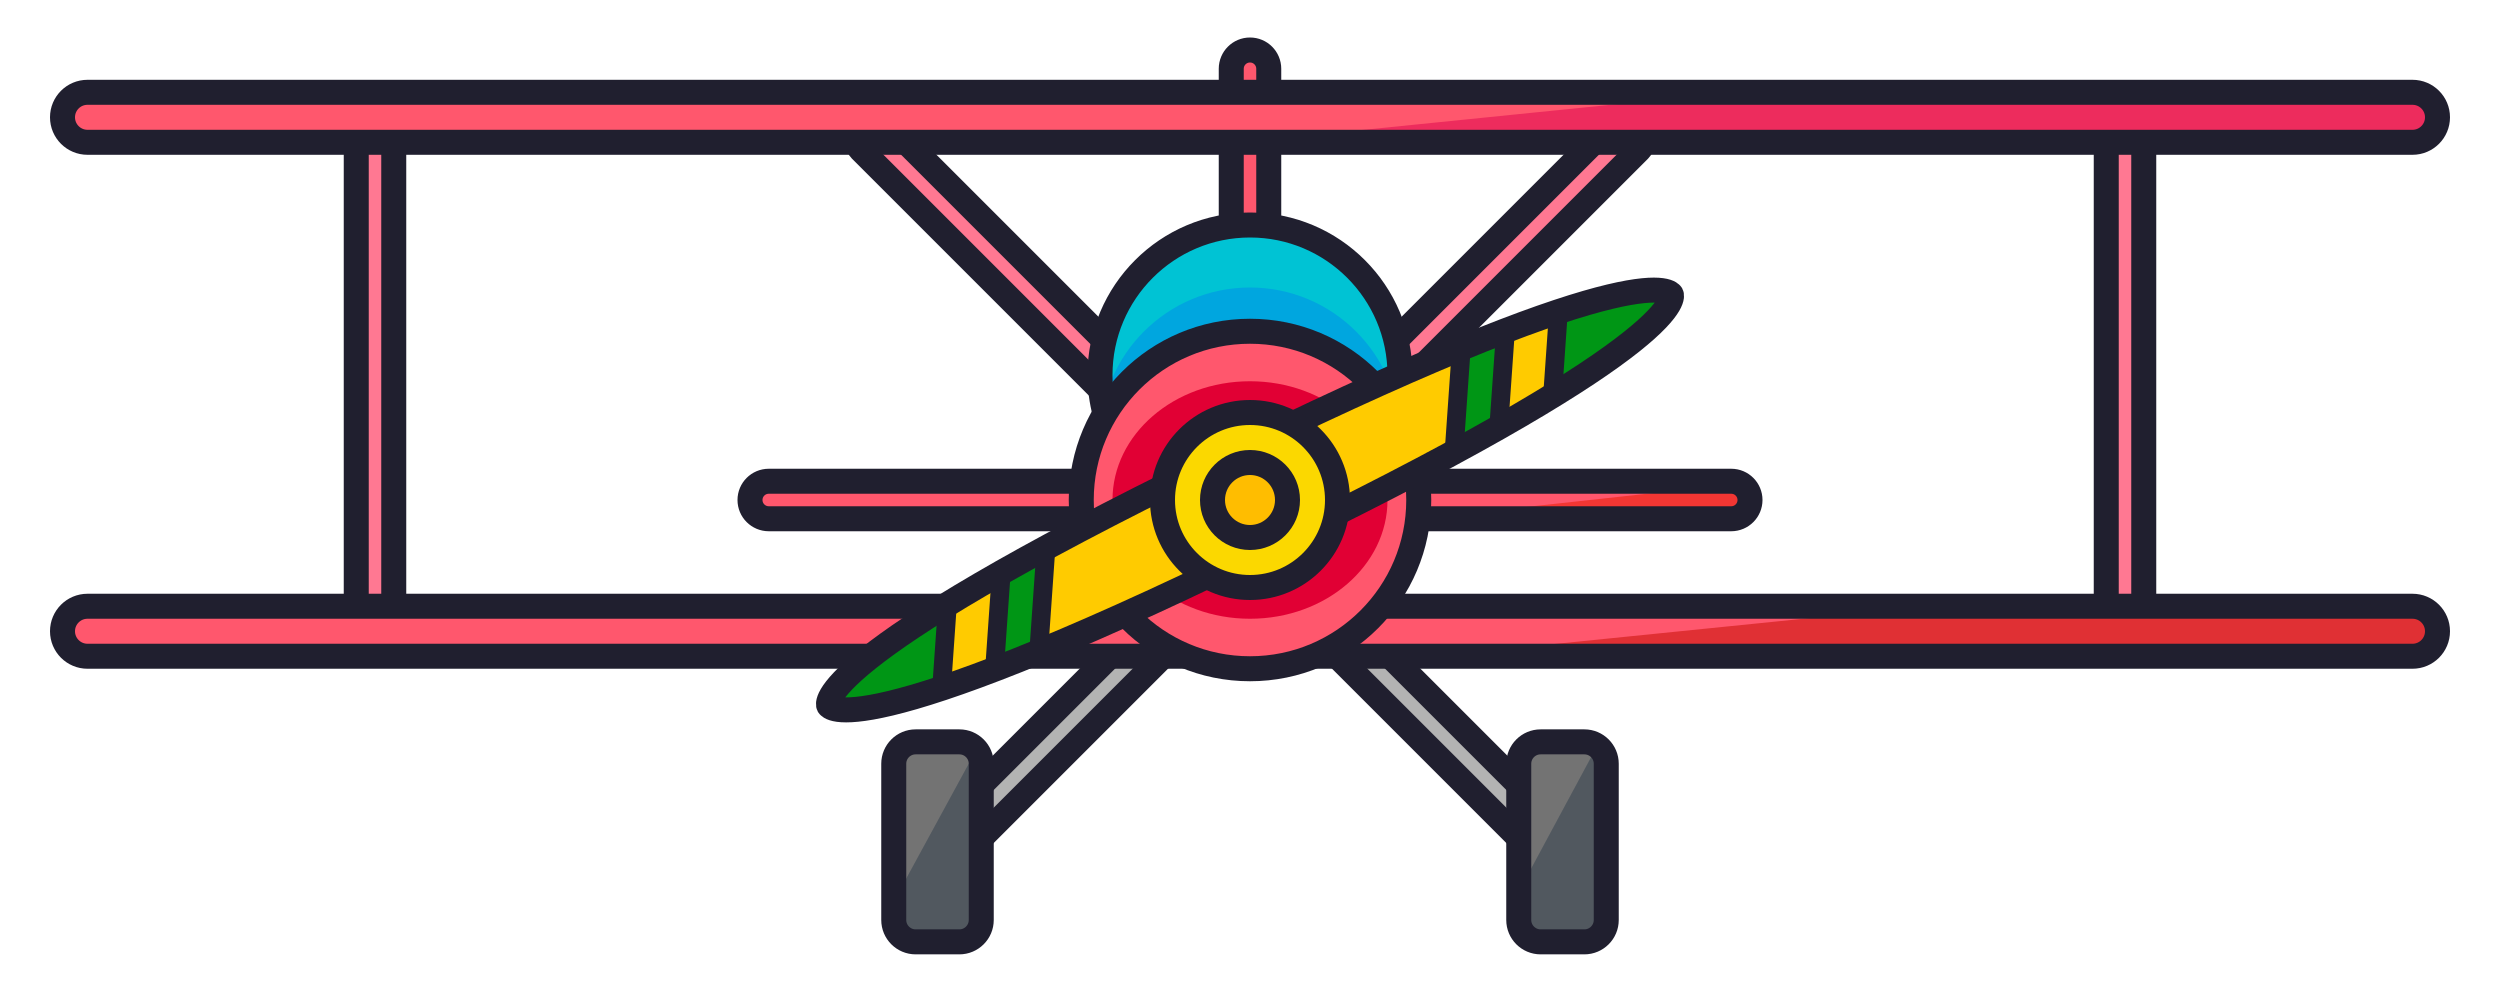 <?xml version="1.0" encoding="UTF-8" standalone="no"?>
<!DOCTYPE svg PUBLIC "-//W3C//DTD SVG 1.1//EN" "http://www.w3.org/Graphics/SVG/1.1/DTD/svg11.dtd">
<svg width="100%" height="100%" viewBox="0 0 200 80" version="1.1" xmlns="http://www.w3.org/2000/svg" xmlns:xlink="http://www.w3.org/1999/xlink" xml:space="preserve" xmlns:serif="http://www.serif.com/" style="fill-rule:evenodd;clip-rule:evenodd;stroke-linecap:round;stroke-miterlimit:1.5;">
    <g>
        <g>
            <path d="M91.809,50.533C91.516,50.241 91.041,50.241 90.748,50.533L74.47,66.812C74.177,67.104 74.177,67.579 74.47,67.872L75.53,68.933C75.823,69.226 76.298,69.226 76.591,68.933L92.869,52.655C93.162,52.362 93.162,51.887 92.869,51.594L91.809,50.533Z" style="fill:rgb(179,179,179);stroke:rgb(32,31,47);stroke-width:2px;"/>
            <path d="M78.5,61.099C78.5,60.133 77.716,59.349 76.75,59.349L73.25,59.349C72.284,59.349 71.5,60.133 71.5,61.099L71.5,73.599C71.5,74.565 72.284,75.349 73.25,75.349L76.75,75.349C77.716,75.349 78.5,74.565 78.5,73.599L78.5,61.099Z" style="fill:rgb(115,115,115);"/>
            <clipPath id="_clip1">
                <path d="M78.5,61.099C78.5,60.133 77.716,59.349 76.75,59.349L73.25,59.349C72.284,59.349 71.5,60.133 71.5,61.099L71.5,73.599C71.5,74.565 72.284,75.349 73.25,75.349L76.75,75.349C77.716,75.349 78.5,74.565 78.5,73.599L78.5,61.099Z"/>
            </clipPath>
            <g clip-path="url(#_clip1)">
                <path d="M83.283,50.474L60.289,92.706L73.717,100.926L96.711,58.695L83.283,50.474Z" style="fill:rgb(81,88,95);"/>
            </g>
            <path d="M78.5,61.099C78.5,60.133 77.716,59.349 76.75,59.349L73.25,59.349C72.284,59.349 71.5,60.133 71.5,61.099L71.5,73.599C71.5,74.565 72.284,75.349 73.25,75.349L76.75,75.349C77.716,75.349 78.5,74.565 78.5,73.599L78.5,61.099Z" style="fill:none;stroke:rgb(32,31,47);stroke-width:2px;"/>
        </g>
        <g>
            <path d="M108.191,50.53C108.484,50.238 108.959,50.238 109.252,50.53L125.53,66.809C125.823,67.101 125.823,67.576 125.53,67.869L124.47,68.93C124.177,69.223 123.702,69.223 123.409,68.93L107.131,52.652C106.838,52.359 106.838,51.884 107.131,51.591L108.191,50.53Z" style="fill:rgb(179,179,179);stroke:rgb(32,31,47);stroke-width:2px;"/>
            <path d="M128.5,61.099C128.5,60.133 127.716,59.349 126.75,59.349L123.25,59.349C122.284,59.349 121.5,60.133 121.5,61.099L121.5,73.599C121.5,74.565 122.284,75.349 123.25,75.349L126.75,75.349C127.716,75.349 128.5,74.565 128.5,73.599L128.5,61.099Z" style="fill:rgb(115,115,115);"/>
            <clipPath id="_clip2">
                <path d="M128.5,61.099C128.5,60.133 127.716,59.349 126.75,59.349L123.25,59.349C122.284,59.349 121.5,60.133 121.5,61.099L121.5,73.599C121.5,74.565 122.284,75.349 123.25,75.349L126.75,75.349C127.716,75.349 128.5,74.565 128.5,73.599L128.5,61.099Z"/>
            </clipPath>
            <g clip-path="url(#_clip2)">
                <path d="M133.228,49.537L110.497,91.768L123.771,99.988L146.501,57.757L133.228,49.537Z" style="fill:rgb(81,88,95);"/>
            </g>
            <path d="M128.5,61.099C128.5,60.133 127.716,59.349 126.75,59.349L123.25,59.349C122.284,59.349 121.5,60.133 121.5,61.099L121.5,73.599C121.5,74.565 122.284,75.349 123.25,75.349L126.75,75.349C127.716,75.349 128.5,74.565 128.5,73.599L128.5,61.099Z" style="fill:none;stroke:rgb(32,31,47);stroke-width:2px;"/>
        </g>
    </g>
    <g>
        <path d="M140,40C140,39.172 139.328,38.5 138.5,38.5L61.5,38.5C60.672,38.5 60,39.172 60,40C60,40.828 60.672,41.5 61.5,41.5L138.5,41.5C139.328,41.5 140,40.828 140,40Z" style="fill:rgb(255,87,109);"/>
        <clipPath id="_clip3">
            <path d="M140,40C140,39.172 139.328,38.5 138.5,38.5L61.5,38.5C60.672,38.5 60,39.172 60,40C60,40.828 60.672,41.5 61.5,41.5L138.5,41.5C139.328,41.5 140,40.828 140,40Z"/>
        </clipPath>
        <g clip-path="url(#_clip3)">
            <path d="M189.801,97.978L218.964,29.955L87.342,44.36L58.179,112.383L189.801,97.978Z" style="fill:rgb(243,54,51);"/>
        </g>
        <path d="M140,40C140,39.172 139.328,38.5 138.5,38.5L61.5,38.5C60.672,38.5 60,39.172 60,40C60,40.828 60.672,41.5 61.5,41.5L138.5,41.5C139.328,41.5 140,40.828 140,40Z" style="fill:none;stroke:rgb(32,31,47);stroke-width:2px;stroke-linejoin:round;"/>
        <path d="M100,40C100.828,40 101.5,39.328 101.5,38.5L101.5,5.5C101.5,4.672 100.828,4 100,4C99.172,4 98.5,4.672 98.5,5.5L98.5,38.5C98.5,39.328 99.172,40 100,40Z" style="fill:rgb(255,87,109);stroke:rgb(32,31,47);stroke-width:2px;stroke-linejoin:round;"/>
    </g>
    <g>
        <path d="M170.75,50.5C171.164,50.5 171.5,50.164 171.5,49.75L171.5,11.134C171.5,10.72 171.164,10.384 170.75,10.384L169.25,10.384C168.836,10.384 168.5,10.72 168.5,11.134L168.5,49.75C168.5,50.164 168.836,50.5 169.25,50.5L170.75,50.5Z" style="fill:rgb(255,120,146);stroke:rgb(32,31,47);stroke-width:2px;"/>
        <path d="M30.75,50.5C31.164,50.5 31.5,50.164 31.5,49.75L31.5,11.134C31.5,10.72 31.164,10.384 30.75,10.384L29.25,10.384C28.836,10.384 28.5,10.72 28.5,11.134L28.5,49.75C28.5,50.164 28.836,50.5 29.25,50.5L30.75,50.5Z" style="fill:rgb(255,120,146);stroke:rgb(32,31,47);stroke-width:2px;"/>
        <path d="M97.309,37.249C97.602,36.956 97.602,36.481 97.309,36.188L70.975,9.854C70.682,9.561 70.207,9.561 69.914,9.854L68.854,10.914C68.561,11.207 68.561,11.682 68.854,11.975L95.188,38.309C95.481,38.602 95.956,38.602 96.249,38.309L97.309,37.249Z" style="fill:rgb(255,120,146);stroke:rgb(32,31,47);stroke-width:2px;"/>
        <path d="M102.691,37.249C102.398,36.956 102.398,36.481 102.691,36.188L129.025,9.854C129.318,9.561 129.793,9.561 130.086,9.854L131.146,10.914C131.439,11.207 131.439,11.682 131.146,11.975L104.812,38.309C104.519,38.602 104.044,38.602 103.751,38.309L102.691,37.249Z" style="fill:rgb(255,120,146);stroke:rgb(32,31,47);stroke-width:2px;"/>
        <path d="M195,50.5C195,49.396 194.104,48.5 193,48.5L7,48.5C5.896,48.5 5,49.396 5,50.5C5,51.604 5.896,52.5 7,52.5L193,52.5C194.104,52.5 195,51.604 195,50.5Z" style="fill:rgb(255,87,109);"/>
        <clipPath id="_clip4">
            <path d="M195,50.5C195,49.396 194.104,48.5 193,48.5L7,48.5C5.896,48.5 5,49.396 5,50.5C5,51.604 5.896,52.5 7,52.5L193,52.5C194.104,52.5 195,51.604 195,50.5Z"/>
        </clipPath>
        <g clip-path="url(#_clip4)">
            <path d="M219.43,106.711L250.912,38.688L108.82,53.093L77.338,121.116L219.43,106.711Z" style="fill:rgb(224,48,52);"/>
        </g>
        <path d="M195,50.5C195,49.396 194.104,48.5 193,48.5L7,48.5C5.896,48.5 5,49.396 5,50.5C5,51.604 5.896,52.5 7,52.5L193,52.5C194.104,52.5 195,51.604 195,50.5Z" style="fill:none;stroke:rgb(32,31,47);stroke-width:2px;"/>
        <path d="M195,9.384C195,8.28 194.104,7.384 193,7.384L7,7.384C5.896,7.384 5,8.28 5,9.384C5,10.488 5.896,11.384 7,11.384L193,11.384C194.104,11.384 195,10.488 195,9.384Z" style="fill:rgb(255,87,109);"/>
        <clipPath id="_clip5">
            <path d="M195,9.384C195,8.28 194.104,7.384 193,7.384L7,7.384C5.896,7.384 5,8.28 5,9.384C5,10.488 5.896,11.384 7,11.384L193,11.384C194.104,11.384 195,10.488 195,9.384Z"/>
        </clipPath>
        <g clip-path="url(#_clip5)">
            <path d="M180.059,68.023L211.541,0L69.449,14.405L37.966,82.428L180.059,68.023Z" style="fill:rgb(237,44,93);"/>
        </g>
        <path d="M195,9.384C195,8.28 194.104,7.384 193,7.384L7,7.384C5.896,7.384 5,8.28 5,9.384C5,10.488 5.896,11.384 7,11.384L193,11.384C194.104,11.384 195,10.488 195,9.384Z" style="fill:none;stroke:rgb(32,31,47);stroke-width:2px;"/>
    </g>
    <g>
        <path d="M110.392,36C111.446,34.176 112,32.106 112,30C112,23.377 106.623,18 100,18C93.377,18 88,23.377 88,30C88,32.106 88.554,34.176 89.608,36L110.392,36Z" style="fill:rgb(0,195,212);"/>
        <clipPath id="_clip6">
            <path d="M110.392,36C111.446,34.176 112,32.106 112,30C112,23.377 106.623,18 100,18C93.377,18 88,23.377 88,30C88,32.106 88.554,34.176 89.608,36L110.392,36Z"/>
        </clipPath>
        <g clip-path="url(#_clip6)">
            <path d="M110.392,41C111.446,39.176 112,37.106 112,35C112,28.377 106.623,23 100,23C93.377,23 88,28.377 88,35C88,37.106 88.554,39.176 89.608,41L110.392,41Z" style="fill:rgb(0,166,223);"/>
        </g>
        <path d="M110.392,36C111.446,34.176 112,32.106 112,30C112,23.377 106.623,18 100,18C93.377,18 88,23.377 88,30C88,32.106 88.554,34.176 89.608,36L110.392,36Z" style="fill:none;stroke:rgb(32,31,47);stroke-width:2px;stroke-linejoin:round;"/>
    </g>
    <g>
        <circle cx="100" cy="40" r="13.5" style="fill:rgb(255,87,109);stroke:rgb(32,31,47);stroke-width:2px;"/>
        <ellipse cx="100" cy="40" rx="11" ry="9.5" style="fill:rgb(225,0,52);"/>
    </g>
    <g>
        <g>
            <path d="M66.295,56.439C66.295,56.439 68.049,60.034 100.405,44.253C102.39,43.285 103.215,40.888 102.247,38.904C101.279,36.92 98.883,36.095 96.898,37.062C64.542,52.844 66.295,56.439 66.295,56.439Z" style="fill:rgb(255,203,0);"/>
            <clipPath id="_clip7">
                <path d="M66.295,56.439C66.295,56.439 68.049,60.034 100.405,44.253C102.39,43.285 103.215,40.888 102.247,38.904C101.279,36.92 98.883,36.095 96.898,37.062C64.542,52.844 66.295,56.439 66.295,56.439Z"/>
            </clipPath>
            <g clip-path="url(#_clip7)">
                <path d="M61.621,38.068L59.23,72.27L74.051,73.307L76.442,39.104L61.621,38.068Z" style="fill:rgb(0,150,21);stroke:rgb(32,31,47);stroke-width:1.5px;stroke-linecap:butt;stroke-linejoin:round;stroke-miterlimit:1.414;"/>
                <path d="M80.855,35.045L78.463,69.247L81.883,69.487L84.275,35.284L80.855,35.045Z" style="fill:rgb(0,150,21);stroke:rgb(32,31,47);stroke-width:1.5px;stroke-linecap:butt;stroke-linejoin:round;stroke-miterlimit:1.414;"/>
            </g>
            <path d="M66.295,56.439C66.295,56.439 68.049,60.034 100.405,44.253C102.39,43.285 103.215,40.888 102.247,38.904C101.279,36.92 98.883,36.095 96.898,37.062C64.542,52.844 66.295,56.439 66.295,56.439Z" style="fill:none;stroke:rgb(32,31,47);stroke-width:2px;stroke-linejoin:round;"/>
            <path d="M133.705,23.561C133.705,23.561 131.951,19.966 99.595,35.747C97.61,36.715 96.785,39.112 97.753,41.096C98.721,43.08 101.117,43.905 103.102,42.938C135.458,27.156 133.705,23.561 133.705,23.561Z" style="fill:rgb(255,203,0);"/>
            <clipPath id="_clip8">
                <path d="M133.705,23.561C133.705,23.561 131.951,19.966 99.595,35.747C97.61,36.715 96.785,39.112 97.753,41.096C98.721,43.08 101.117,43.905 103.102,42.938C135.458,27.156 133.705,23.561 133.705,23.561Z"/>
            </clipPath>
            <g clip-path="url(#_clip8)">
                <path d="M138.379,41.932L140.77,7.73L125.949,6.693L123.558,40.896L138.379,41.932Z" style="fill:rgb(0,150,21);stroke:rgb(32,31,47);stroke-width:1.5px;stroke-linecap:butt;stroke-linejoin:round;stroke-miterlimit:1.414;"/>
                <path d="M119.145,44.955L121.537,10.753L118.117,10.513L115.725,44.716L119.145,44.955Z" style="fill:rgb(0,150,21);stroke:rgb(32,31,47);stroke-width:1.5px;stroke-linecap:butt;stroke-linejoin:round;stroke-miterlimit:1.414;"/>
            </g>
            <path d="M133.705,23.561C133.705,23.561 131.951,19.966 99.595,35.747C97.61,36.715 96.785,39.112 97.753,41.096C98.721,43.08 101.117,43.905 103.102,42.938C135.458,27.156 133.705,23.561 133.705,23.561Z" style="fill:none;stroke:rgb(32,31,47);stroke-width:2px;stroke-linejoin:round;"/>
        </g>
        <circle cx="100" cy="40" r="7" style="fill:rgb(251,216,0);stroke:rgb(32,31,47);stroke-width:2px;stroke-linejoin:round;"/>
        <circle cx="100" cy="40" r="3" style="fill:rgb(255,189,0);stroke:rgb(32,31,47);stroke-width:2px;stroke-linejoin:round;"/>
    </g>
</svg>
